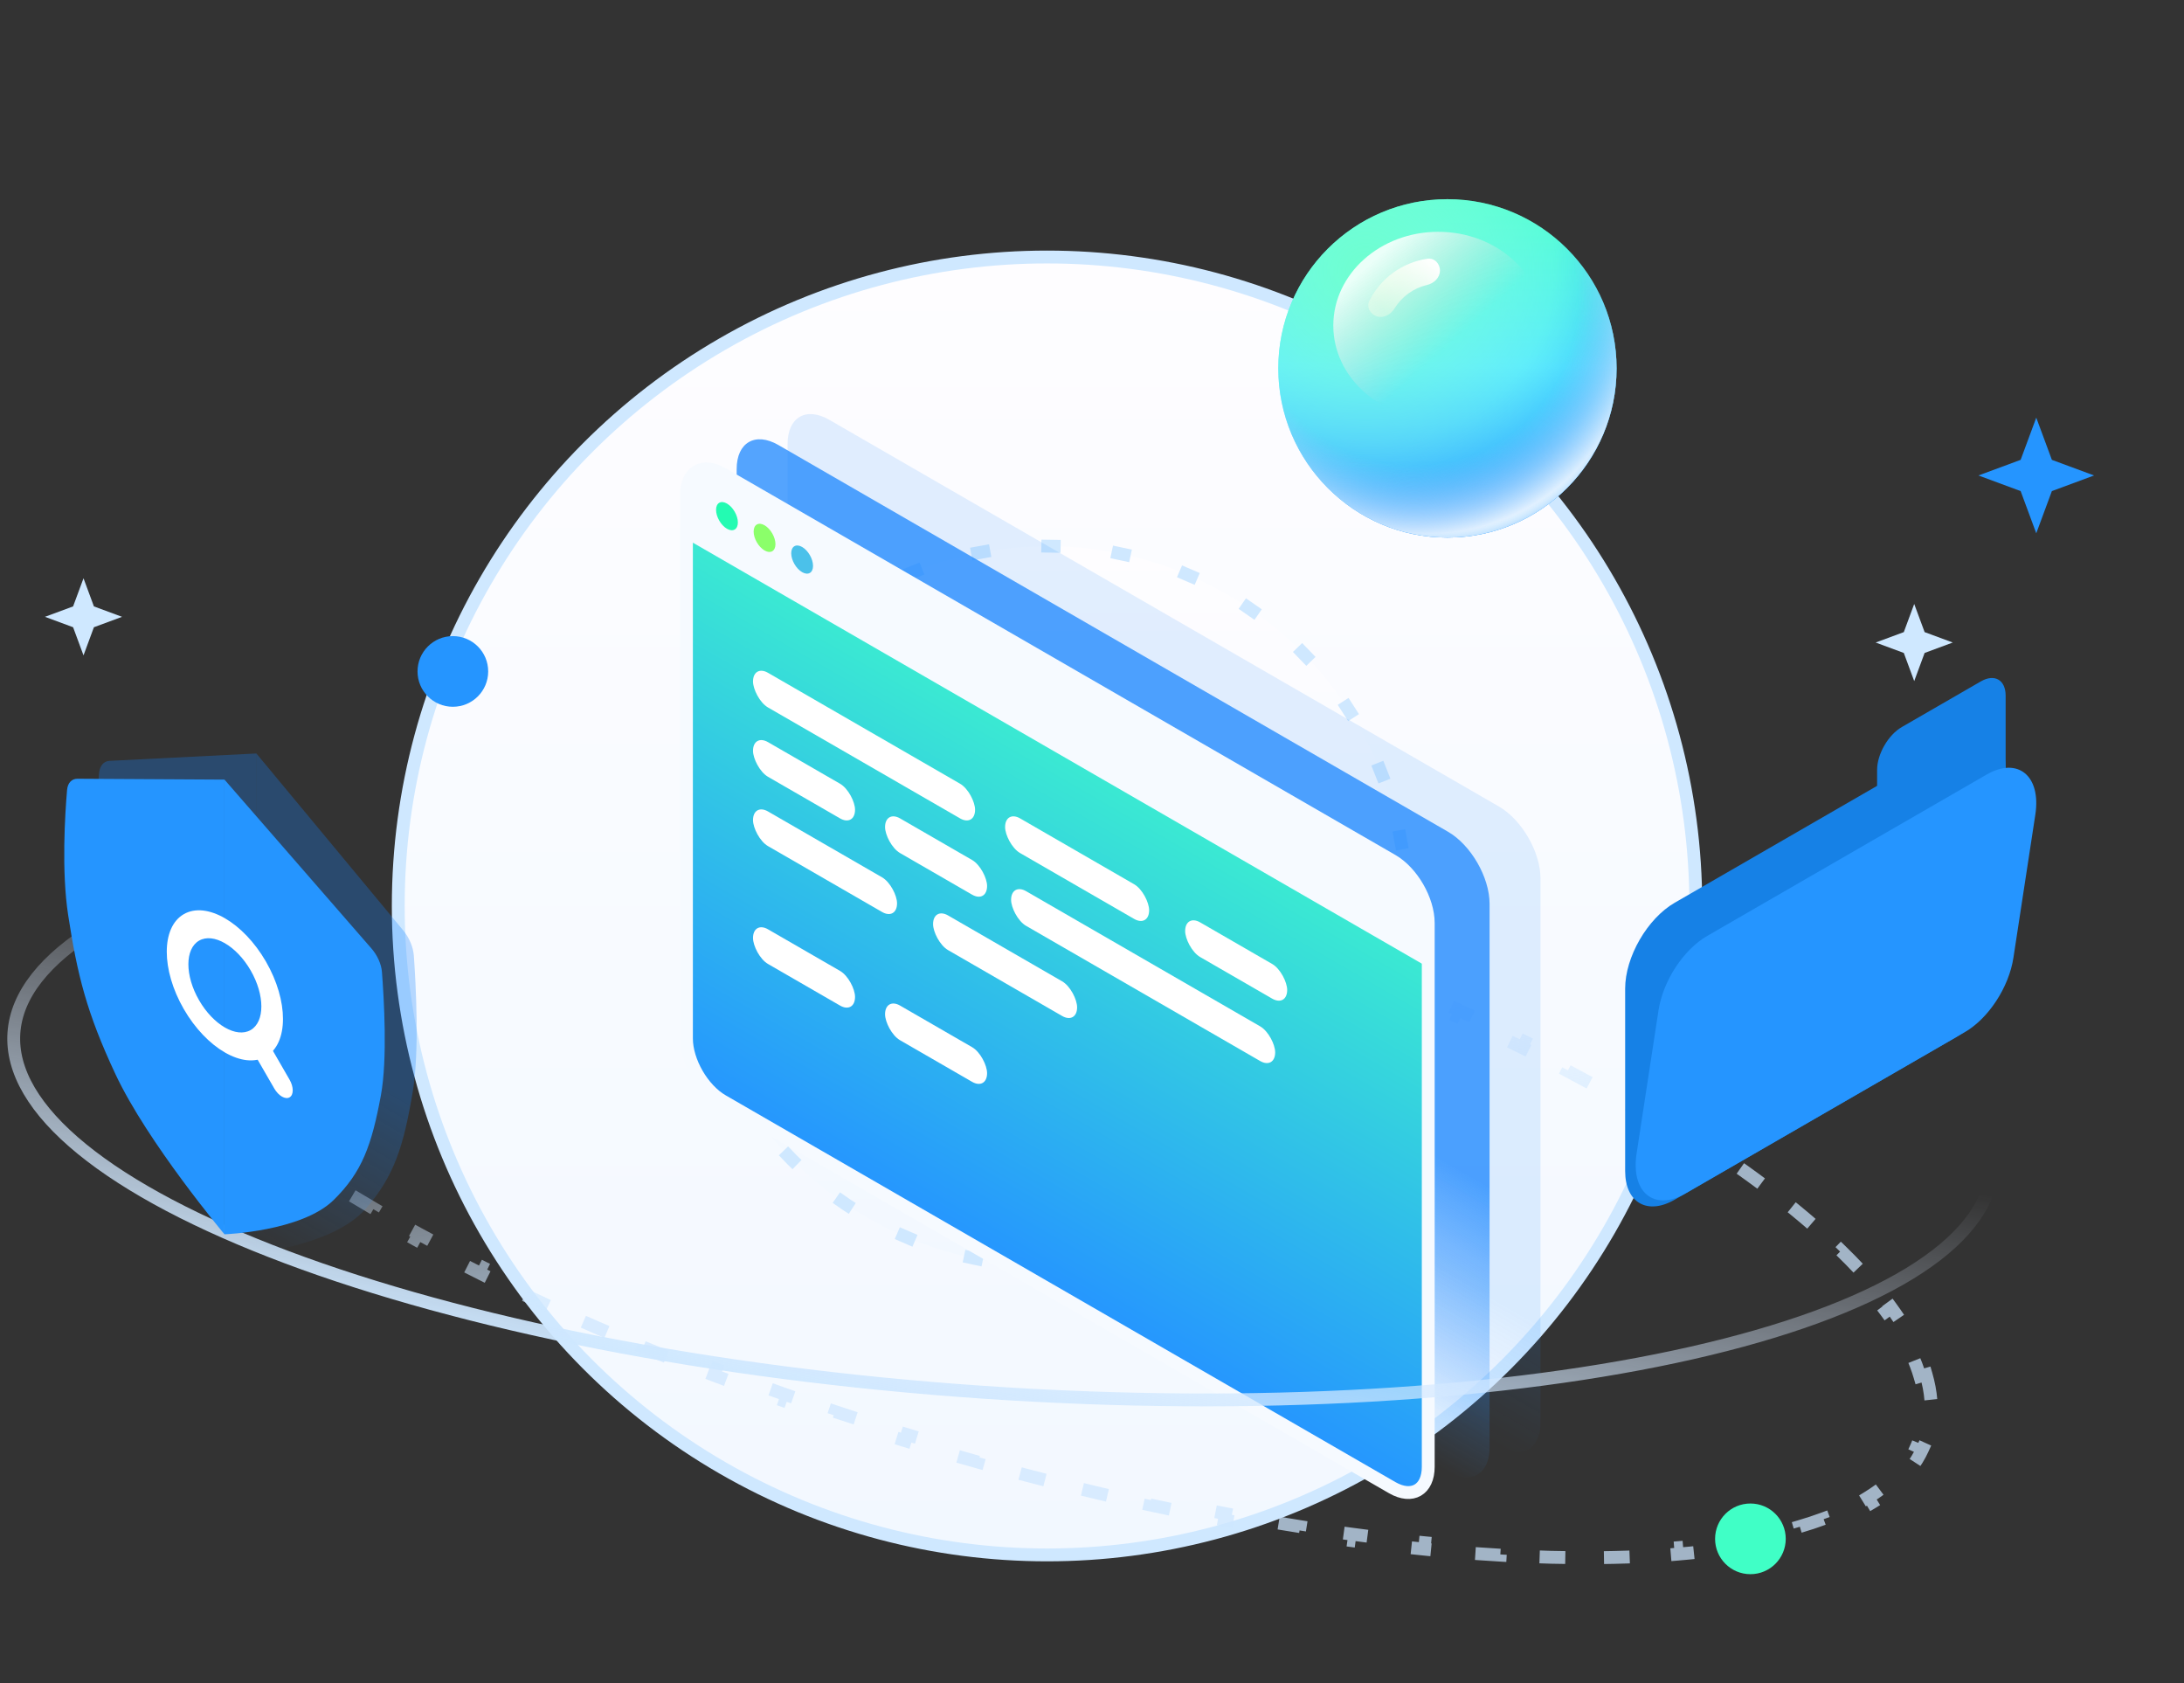 <svg width="340" height="262" viewBox="0 0 340 262" fill="none" xmlns="http://www.w3.org/2000/svg">
<rect x="0" y="0" width="340" height="262" fill="#333333" stroke="none"/>
<g clip-path="url(#clip0_562_9696)">
<circle cx="163" cy="141" r="101" fill="url(#paint0_linear_562_9696)" stroke="#CFE8FF" stroke-width="2" stroke-linecap="round" stroke-dasharray="7 0"/>
<circle cx="163" cy="141" r="56" fill="url(#paint1_linear_562_9696)" stroke="#CFE8FF" stroke-width="2" stroke-linecap="square" stroke-dasharray="1 10"/>
<path d="M299.847 213.926C300.637 216.637 300.853 219.244 300.454 221.717L299.467 221.558C299.37 222.163 299.232 222.76 299.055 223.347C298.878 223.934 298.662 224.507 298.409 225.066L299.319 225.479C298.283 227.76 296.661 229.811 294.502 231.633L293.858 230.869C292.942 231.641 291.921 232.375 290.795 233.069L291.32 233.92C289.261 235.19 286.885 236.318 284.216 237.304L283.87 236.366C282.702 236.798 281.474 237.203 280.188 237.581L280.47 238.54C278.097 239.238 275.539 239.842 272.809 240.352L272.625 239.369C271.381 239.602 270.101 239.815 268.784 240.009L268.929 240.998C266.444 241.363 263.835 241.659 261.112 241.886L261.029 240.889C259.752 240.996 258.449 241.086 257.121 241.162L257.178 242.16C254.639 242.305 252.01 242.393 249.298 242.426L249.286 241.426C248.002 241.442 246.699 241.444 245.377 241.435L245.37 242.435C242.804 242.416 240.17 242.35 237.473 242.236L237.515 241.237C236.23 241.183 234.93 241.118 233.616 241.042L233.559 242.04C230.986 241.892 228.36 241.703 225.684 241.472L225.77 240.476C224.484 240.365 223.187 240.245 221.879 240.115L221.781 241.11C219.209 240.854 216.596 240.562 213.942 240.233L214.065 239.241C212.78 239.081 211.484 238.913 210.18 238.736L210.046 239.727C207.481 239.379 204.882 238.998 202.25 238.584L202.406 237.596C201.119 237.393 199.825 237.182 198.524 236.963L198.358 237.949C195.801 237.52 193.217 237.059 190.607 236.567L190.792 235.585C189.509 235.343 188.219 235.094 186.924 234.837L186.729 235.818C184.179 235.312 181.607 234.778 179.013 234.215L179.226 233.238C177.956 232.962 176.682 232.679 175.403 232.39L175.182 233.365C172.644 232.79 170.087 232.188 167.514 231.558L167.751 230.587C166.482 230.277 165.209 229.959 163.932 229.636L163.686 230.605C161.161 229.965 158.621 229.298 156.068 228.606L156.33 227.641C155.071 227.299 153.808 226.951 152.543 226.597L152.273 227.56C149.761 226.856 147.237 226.128 144.704 225.374L144.989 224.416C144.359 224.228 143.729 224.039 143.098 223.849C142.467 223.658 141.838 223.467 141.209 223.275L140.916 224.231C138.389 223.457 135.884 222.668 133.402 221.864L133.71 220.913C132.46 220.508 131.216 220.099 129.978 219.687L129.662 220.636C127.153 219.801 124.668 218.951 122.21 218.087L122.542 217.144C121.299 216.707 120.063 216.267 118.834 215.823L118.494 216.764C116.002 215.865 113.539 214.952 111.107 214.026L111.462 213.092C110.236 212.625 109.019 212.156 107.809 211.683L107.445 212.615C104.973 211.649 102.534 210.671 100.131 209.682L100.511 208.757C99.29 208.254 98.078 207.748 96.875 207.24L96.486 208.161C94.039 207.126 91.632 206.08 89.264 205.024L89.672 204.111C88.466 203.573 87.272 203.033 86.088 202.49L85.671 203.399C83.249 202.289 80.873 201.168 78.544 200.039L78.981 199.139C77.796 198.565 76.624 197.988 75.465 197.41L75.018 198.305C72.626 197.111 70.287 195.908 68.004 194.699L68.472 193.815C67.311 193.2 66.164 192.583 65.032 191.964L64.552 192.841C62.195 191.553 59.903 190.258 57.677 188.958L58.182 188.095C57.045 187.431 55.927 186.766 54.826 186.1L54.309 186.955C51.999 185.558 49.768 184.156 47.62 182.752L48.167 181.915C47.061 181.192 45.977 180.469 44.916 179.746L44.353 180.572C42.112 179.044 39.971 177.516 37.936 175.991L38.535 175.191C37.471 174.394 36.436 173.597 35.431 172.802L34.81 173.586C32.667 171.891 30.657 170.201 28.789 168.522L29.458 167.778C28.468 166.888 27.519 166.002 26.612 165.121L25.915 165.838C23.923 163.902 22.126 161.984 20.535 160.09L21.301 159.447C20.439 158.421 19.64 157.404 18.906 156.398L18.098 156.988C16.421 154.69 15.066 152.436 14.053 150.239L14.961 149.82C14.407 148.619 13.962 147.443 13.627 146.293L12.667 146.573C11.877 143.861 11.66 141.255 12.059 138.782L13.046 138.941C13.144 138.335 13.281 137.739 13.458 137.152C13.636 136.564 13.851 135.992 14.105 135.433L13.195 135.02C14.23 132.739 15.853 130.687 18.011 128.866L18.656 129.63C19.571 128.857 20.593 128.123 21.718 127.43L21.194 126.578C23.253 125.309 25.629 124.181 28.297 123.194L28.644 124.132C29.812 123.7 31.04 123.296 32.325 122.918L32.043 121.958C34.416 121.261 36.974 120.657 39.705 120.146L39.889 121.129C41.132 120.897 42.413 120.684 43.73 120.49L43.584 119.501C46.069 119.135 48.678 118.839 51.402 118.613L51.485 119.609C52.762 119.503 54.065 119.412 55.393 119.337L55.336 118.338C57.875 118.194 60.504 118.105 63.216 118.073L63.228 119.073C64.512 119.057 65.815 119.054 67.136 119.064L67.144 118.064C69.709 118.083 72.343 118.149 75.041 118.263L74.999 119.262C76.284 119.316 77.583 119.381 78.897 119.457L78.955 118.458C81.528 118.606 84.154 118.796 86.83 119.027L86.744 120.023C88.029 120.134 89.326 120.254 90.634 120.384L90.733 119.389C93.304 119.644 95.918 119.937 98.571 120.266L98.448 121.258C99.734 121.417 101.029 121.586 102.333 121.762L102.468 120.771C105.033 121.119 107.632 121.5 110.263 121.915L110.108 122.903C111.394 123.106 112.688 123.317 113.99 123.535L114.156 122.549C116.712 122.979 119.297 123.44 121.907 123.931L121.722 124.914C123.005 125.156 124.294 125.405 125.59 125.662L125.784 124.681C128.334 125.186 130.907 125.721 133.5 126.284L133.288 127.261C134.557 127.537 135.832 127.819 137.111 128.109L137.331 127.134C139.87 127.709 142.427 128.311 145 128.94L144.762 129.912C146.032 130.222 147.305 130.539 148.582 130.863L148.828 129.894C151.353 130.534 153.893 131.201 156.446 131.893L156.184 132.858C157.443 133.2 158.706 133.548 159.971 133.902L160.241 132.939C162.753 133.643 165.276 134.371 167.809 135.125L167.524 136.083C168.154 136.27 168.785 136.459 169.416 136.65C170.046 136.84 170.676 137.032 171.304 137.224L171.597 136.268C174.124 137.042 176.629 137.831 179.111 138.635L178.803 139.586C180.053 139.991 181.298 140.399 182.536 140.811L182.851 139.863C185.361 140.698 187.846 141.548 190.303 142.411L189.972 143.355C191.215 143.792 192.451 144.232 193.68 144.675L194.019 143.735C196.511 144.634 198.975 145.547 201.407 146.472L201.052 147.407C202.277 147.873 203.495 148.343 204.705 148.815L205.069 147.884C207.541 148.849 209.979 149.827 212.383 150.817L212.002 151.742C213.224 152.245 214.436 152.75 215.639 153.259L216.028 152.338C218.474 153.372 220.882 154.418 223.249 155.475L222.842 156.388C224.047 156.926 225.242 157.466 226.426 158.009L226.843 157.1C229.264 158.21 231.64 159.33 233.969 160.46L233.533 161.36C234.717 161.934 235.889 162.51 237.049 163.089L237.495 162.194C239.888 163.388 242.227 164.59 244.51 165.8L244.041 166.684C245.203 167.299 246.35 167.916 247.482 168.535L247.962 167.657C250.318 168.946 252.611 170.241 254.836 171.541L254.332 172.404C255.468 173.068 256.587 173.733 257.687 174.399L258.205 173.543C260.515 174.941 262.746 176.343 264.893 177.746L264.346 178.584C265.453 179.307 266.536 180.03 267.598 180.753L268.161 179.927C270.402 181.454 272.543 182.982 274.578 184.507L273.978 185.307C275.043 186.105 276.078 186.902 277.083 187.697L277.703 186.912C279.847 188.608 281.856 190.298 283.724 191.977L283.056 192.721C284.045 193.61 284.994 194.496 285.902 195.378L286.599 194.661C288.591 196.597 290.388 198.515 291.979 200.409L291.213 201.052C292.075 202.078 292.874 203.095 293.608 204.101L294.416 203.511C296.093 205.809 297.448 208.063 298.461 210.26L297.553 210.679C298.107 211.879 298.551 213.056 298.887 214.206L299.847 213.926Z" stroke="url(#paint2_linear_562_9696)" stroke-opacity="0.72" stroke-width="2" stroke-dasharray="4 8"/>
<path d="M317 65L319.431 71.569L326 74L319.431 76.431L317 83L314.569 76.431L308 74L314.569 71.569L317 65Z" fill="#2595FF"/>
<path d="M298 94L299.621 98.379L304 100L299.621 101.621L298 106L296.38 101.621L292 100L296.38 98.379L298 94Z" fill="#CFE8FF"/>
<path d="M13 90L14.62 94.379L19 96L14.62 97.621L13 102L11.38 97.621L7 96L11.38 94.379L13 90Z" fill="#CFE8FF"/>
<circle cx="70.5" cy="104.5" r="5.5" fill="#2595FF"/>
<circle cx="272.5" cy="239.5" r="5.5" fill="#40FFC6"/>
<path d="M122.61 69.073C122.61 64.94 125.511 63.265 129.09 65.331L233.34 125.519C236.919 127.586 239.82 132.611 239.82 136.744L239.82 221.378C239.82 225.511 236.919 227.186 233.339 225.12L129.09 164.931C125.511 162.865 122.61 157.839 122.61 153.707L122.61 69.073Z" fill="url(#paint3_linear_562_9696)" fill-opacity="0.29"/>
<path d="M114.682 72.996C114.682 68.863 117.584 67.188 121.163 69.254L225.412 129.443C228.991 131.509 231.893 136.534 231.893 140.667L231.893 225.301C231.893 229.434 228.991 231.109 225.412 229.043L121.163 168.854C117.584 166.788 114.682 161.762 114.682 157.63L114.682 72.996Z" fill="url(#paint4_linear_562_9696)" fill-opacity="0.72"/>
<path d="M112.481 73.741L216.73 133.93C219.831 135.72 222.345 140.074 222.345 143.654L222.345 228.288C222.345 231.869 219.831 233.32 216.73 231.53L112.481 171.342C109.38 169.551 106.866 165.197 106.866 161.617L106.866 76.983C106.866 73.402 109.38 71.951 112.481 73.741Z" fill="url(#paint5_linear_562_9696)" stroke="#F6FAFF" stroke-width="2"/>
<path d="M106 79C106 73.477 109.877 71.238 114.66 74L214.55 131.671C219.333 134.433 223.211 141.148 223.211 146.671L223.211 151.055L106 83.384L106 79Z" fill="#F6FAFF"/>
<path d="M253 153.864C253 148.942 256.455 142.958 260.717 140.497L304.517 115.209C308.779 112.748 312.234 114.743 312.234 119.665L312.234 148.057C312.234 152.979 308.779 158.963 304.517 161.424L260.717 186.712C256.455 189.172 253 187.177 253 182.256L253 153.864Z" fill="#1681E6"/>
<path d="M292.223 119.83C292.223 117.37 293.95 114.377 296.081 113.147L308.376 106.049C310.507 104.819 312.234 105.816 312.234 108.277L312.234 137.493C312.234 139.954 310.507 142.946 308.376 144.176L296.081 151.274C293.95 152.505 292.223 151.507 292.223 149.046L292.223 119.83Z" fill="#1681E6"/>
<path d="M258.192 157.257C258.896 152.661 262.073 147.802 265.768 145.668L309.28 120.547C314.132 117.745 317.78 120.747 316.857 126.78L313.446 149.054C312.743 153.65 309.566 158.509 305.87 160.643L262.358 185.764C257.506 188.565 253.858 185.564 254.782 179.531L258.192 157.257Z" fill="#2595FF"/>
<ellipse rx="1.961" ry="1.961" transform="matrix(0.866 0.5 -2.20305e-08 1 113.172 80.333)" fill="#23FBB2"/>
<ellipse rx="1.961" ry="1.961" transform="matrix(0.866 0.5 -2.20305e-08 1 119.023 83.711)" fill="#8BFF6A"/>
<ellipse rx="1.961" ry="1.961" transform="matrix(0.866 0.5 -2.20305e-08 1 124.874 87.089)" fill="#4BC1EA"/>
<rect width="39.92" height="5.395" rx="2.697" transform="matrix(0.866 0.5 -2.20305e-08 1 117.227 103.365)" fill="white"/>
<rect width="25.894" height="5.395" rx="2.697" transform="matrix(0.866 0.5 -2.20305e-08 1 156.471 126.023)" fill="white"/>
<rect width="25.894" height="5.395" rx="2.697" transform="matrix(0.866 0.5 -2.20305e-08 1 117.227 124.944)" fill="white"/>
<rect width="25.894" height="5.395" rx="2.697" transform="matrix(0.866 0.5 -2.20305e-08 1 145.258 141.128)" fill="white"/>
<rect width="18.342" height="5.395" rx="2.697" transform="matrix(0.866 0.5 -2.20305e-08 1 184.502 142.207)" fill="white"/>
<rect width="18.342" height="5.395" rx="2.697" transform="matrix(0.866 0.5 -2.20305e-08 1 117.227 143.286)" fill="white"/>
<rect width="18.342" height="5.395" rx="2.697" transform="matrix(0.866 0.5 -2.20305e-08 1 137.783 155.154)" fill="white"/>
<rect width="18.342" height="5.395" rx="2.697" transform="matrix(0.866 0.5 -2.20305e-08 1 117.227 114.155)" fill="white"/>
<rect width="18.342" height="5.395" rx="2.697" transform="matrix(0.866 0.5 -2.20305e-08 1 137.783 126.023)" fill="white"/>
<rect width="47.473" height="5.395" rx="2.697" transform="matrix(0.866 0.5 -2.20305e-08 1 157.405 137.352)" fill="white"/>
<path d="M310.228 181.736C309.825 187.663 305.412 193.237 297.291 198.196C289.198 203.138 277.623 207.338 263.362 210.572C234.854 217.038 195.844 219.597 153.103 216.687C110.362 213.777 72.059 205.956 44.69 195.685C30.999 190.548 20.1 184.818 12.752 178.825C5.378 172.812 1.761 166.691 2.165 160.764C2.568 154.837 6.981 149.263 15.102 144.305C23.195 139.363 34.77 135.163 49.031 131.929C77.539 125.462 116.548 122.904 159.29 125.813C202.031 128.723 240.334 136.545 267.703 146.815C281.393 151.953 292.292 157.682 299.641 163.676C307.015 169.689 310.632 175.81 310.228 181.736Z" stroke="url(#paint6_linear_562_9696)" stroke-width="2"/>
<path d="M39.914 117.271L39.914 194.971C39.914 194.971 27.935 179.977 22.94 168.562C18.465 158.335 17.009 151.961 15.577 141.783C14.524 134.306 15.091 124.546 15.409 120.443C15.504 119.215 16.125 118.465 17.034 118.419L39.914 117.271Z" fill="url(#paint7_linear_562_9696)" fill-opacity="0.29"/>
<path d="M62.801 144.843L39.914 117.271L39.914 194.971C39.914 194.971 51.901 193.814 56.895 188.166C61.37 183.106 62.827 178.414 64.259 169.89C65.311 163.628 64.744 153.213 64.427 148.744C64.332 147.406 63.711 145.939 62.801 144.843Z" fill="url(#paint8_linear_562_9696)" fill-opacity="0.29"/>
<path d="M34.946 121.335L34.946 192.102C34.946 192.102 22.966 177.829 17.971 167.175C13.496 157.63 12.04 151.749 10.608 142.406C9.556 135.542 10.123 126.682 10.44 122.962C10.535 121.848 11.156 121.197 12.065 121.202L34.946 121.335Z" fill="#2595FF"/>
<path d="M57.833 147.626L34.946 121.335L34.946 192.102C34.946 192.102 46.932 191.665 51.927 186.779C56.402 182.401 57.858 178.202 59.29 170.513C60.343 164.864 59.775 155.349 59.458 151.262C59.363 150.039 58.742 148.671 57.833 147.626Z" fill="#2595FF"/>
<path fill-rule="evenodd" clip-rule="evenodd" d="M39.024 160.312C41.242 159.031 41.242 154.879 39.024 151.037C36.806 147.195 33.209 145.119 30.991 146.4C28.773 147.68 28.773 151.833 30.991 155.674C33.209 159.516 36.806 161.592 39.024 160.312ZM41.404 164.434C44.936 162.394 44.936 155.781 41.404 149.663C37.871 143.545 32.144 140.238 28.612 142.277C25.079 144.317 25.079 150.93 28.612 157.048C32.144 163.167 37.871 166.473 41.404 164.434Z" fill="white"/>
<path fill-rule="evenodd" clip-rule="evenodd" d="M39.47 161.07C40.127 160.691 41.193 161.306 41.85 162.444L45.079 168.038C45.737 169.176 45.737 170.407 45.079 170.786C44.422 171.166 43.357 170.55 42.7 169.412L39.47 163.818C38.813 162.68 38.813 161.45 39.47 161.07Z" fill="white"/>
<circle cx="225.333" cy="57.333" r="26.333" fill="url(#paint9_linear_562_9696)"/>
<circle cx="225.333" cy="57.333" r="26.333" fill="url(#paint10_radial_562_9696)"/>
<circle cx="225.333" cy="57.333" r="26.333" fill="url(#paint11_radial_562_9696)"/>
<circle cx="225.333" cy="57.333" r="26.333" fill="url(#paint12_radial_562_9696)"/>
<circle cx="225.333" cy="57.333" r="26.333" fill="url(#paint13_radial_562_9696)"/>
<g style="mix-blend-mode:lighten">
<ellipse cx="223.906" cy="50.671" rx="16.339" ry="14.594" fill="url(#paint14_linear_562_9696)"/>
</g>
<g style="mix-blend-mode:lighten">
<path d="M214.353 49.237C213.296 48.909 212.691 47.775 213.189 46.786C214.056 45.066 215.326 43.568 216.903 42.428C218.479 41.288 220.299 40.55 222.204 40.265C223.299 40.101 224.187 41.031 224.168 42.138V42.138C224.149 43.245 223.223 44.102 222.145 44.355C221.109 44.598 220.125 45.045 219.252 45.676C218.38 46.308 217.647 47.103 217.092 48.011C216.514 48.955 215.41 49.566 214.353 49.237V49.237Z" fill="url(#paint15_linear_562_9696)"/>
</g>
</g>
<defs>
<linearGradient id="paint0_linear_562_9696" x1="163" y1="40" x2="163" y2="242" gradientUnits="userSpaceOnUse">
<stop stop-color="#FEFDFF"/>
<stop offset="1" stop-color="#F2F8FF"/>
</linearGradient>
<linearGradient id="paint1_linear_562_9696" x1="163" y1="84" x2="163" y2="198" gradientUnits="userSpaceOnUse">
<stop stop-color="#FEFDFF"/>
<stop offset="1" stop-color="#F2F8FF"/>
</linearGradient>
<linearGradient id="paint2_linear_562_9696" x1="89.883" y1="204.491" x2="82.066" y2="156.677" gradientUnits="userSpaceOnUse">
<stop stop-color="#CDE7FF"/>
<stop offset="1" stop-color="#E3EDFF" stop-opacity="0"/>
</linearGradient>
<linearGradient id="paint3_linear_562_9696" x1="181.215" y1="95.425" x2="138.087" y2="170.125" gradientUnits="userSpaceOnUse">
<stop offset="0.774" stop-color="#2087F8" stop-opacity="0.43"/>
<stop offset="1" stop-color="#3A98FF" stop-opacity="0"/>
</linearGradient>
<linearGradient id="paint4_linear_562_9696" x1="173.288" y1="99.348" x2="130.159" y2="174.049" gradientUnits="userSpaceOnUse">
<stop offset="0.519" stop-color="#1383FE"/>
<stop offset="1" stop-color="#3A98FF" stop-opacity="0"/>
</linearGradient>
<linearGradient id="paint5_linear_562_9696" x1="164.605" y1="102.835" x2="121.477" y2="177.536" gradientUnits="userSpaceOnUse">
<stop stop-color="#3EF7CB"/>
<stop offset="1" stop-color="#2595FF"/>
</linearGradient>
<linearGradient id="paint6_linear_562_9696" x1="122" y1="219" x2="143.775" y2="104.54" gradientUnits="userSpaceOnUse">
<stop stop-color="#CDE7FF"/>
<stop offset="0.579" stop-color="#E3EDFF" stop-opacity="0"/>
</linearGradient>
<linearGradient id="paint7_linear_562_9696" x1="39.918" y1="117.273" x2="6.273" y2="175.548" gradientUnits="userSpaceOnUse">
<stop offset="0.519" stop-color="#1383FE"/>
<stop offset="1" stop-color="#3A98FF" stop-opacity="0"/>
</linearGradient>
<linearGradient id="paint8_linear_562_9696" x1="39.918" y1="117.273" x2="6.273" y2="175.548" gradientUnits="userSpaceOnUse">
<stop offset="0.519" stop-color="#1383FE"/>
<stop offset="1" stop-color="#3A98FF" stop-opacity="0"/>
</linearGradient>
<linearGradient id="paint9_linear_562_9696" x1="225.333" y1="31" x2="225.333" y2="83.667" gradientUnits="userSpaceOnUse">
<stop stop-color="#40FFC6"/>
<stop offset="0.493" stop-color="#4AE6FF"/>
<stop offset="1" stop-color="#2595FF"/>
</linearGradient>
<radialGradient id="paint10_radial_562_9696" cx="0" cy="0" r="1" gradientUnits="userSpaceOnUse" gradientTransform="translate(214.518 41.345) rotate(62.622) scale(59.31)">
<stop offset="0.462" stop-color="#2AA8FF" stop-opacity="0"/>
<stop offset="0.895" stop-color="#2595FF"/>
</radialGradient>
<radialGradient id="paint11_radial_562_9696" cx="0" cy="0" r="1" gradientUnits="userSpaceOnUse" gradientTransform="translate(212.637 42.286) rotate(56.626) scale(70.95)">
<stop stop-color="#6EFFCE"/>
<stop offset="0.57" stop-color="#A5FFFD" stop-opacity="0"/>
</radialGradient>
<radialGradient id="paint12_radial_562_9696" cx="0" cy="0" r="1" gradientUnits="userSpaceOnUse" gradientTransform="translate(220.161 46.988) rotate(63.435) scale(37.825)">
<stop offset="0.672" stop-color="#9EC6FD" stop-opacity="0"/>
<stop offset="1" stop-color="white"/>
</radialGradient>
<radialGradient id="paint13_radial_562_9696" cx="0" cy="0" r="1" gradientUnits="userSpaceOnUse" gradientTransform="translate(222.486 51.64) rotate(62.038) scale(32.634)">
<stop offset="0.961" stop-color="#2AA8FF" stop-opacity="0"/>
<stop offset="1" stop-color="#058AFF" stop-opacity="0.26"/>
</radialGradient>
<linearGradient id="paint14_linear_562_9696" x1="214.569" y1="39.843" x2="226.349" y2="52.926" gradientUnits="userSpaceOnUse">
<stop stop-color="white" stop-opacity="0.86"/>
<stop offset="1" stop-color="#D9D9D9" stop-opacity="0"/>
</linearGradient>
<linearGradient id="paint15_linear_562_9696" x1="223.91" y1="41.32" x2="216.793" y2="49.505" gradientUnits="userSpaceOnUse">
<stop stop-color="white"/>
<stop offset="1" stop-color="#FFFFE9" stop-opacity="0.38"/>
</linearGradient>
<clipPath id="clip0_562_9696">
<rect width="340" height="262" fill="white"/>
</clipPath>
</defs>
</svg>
